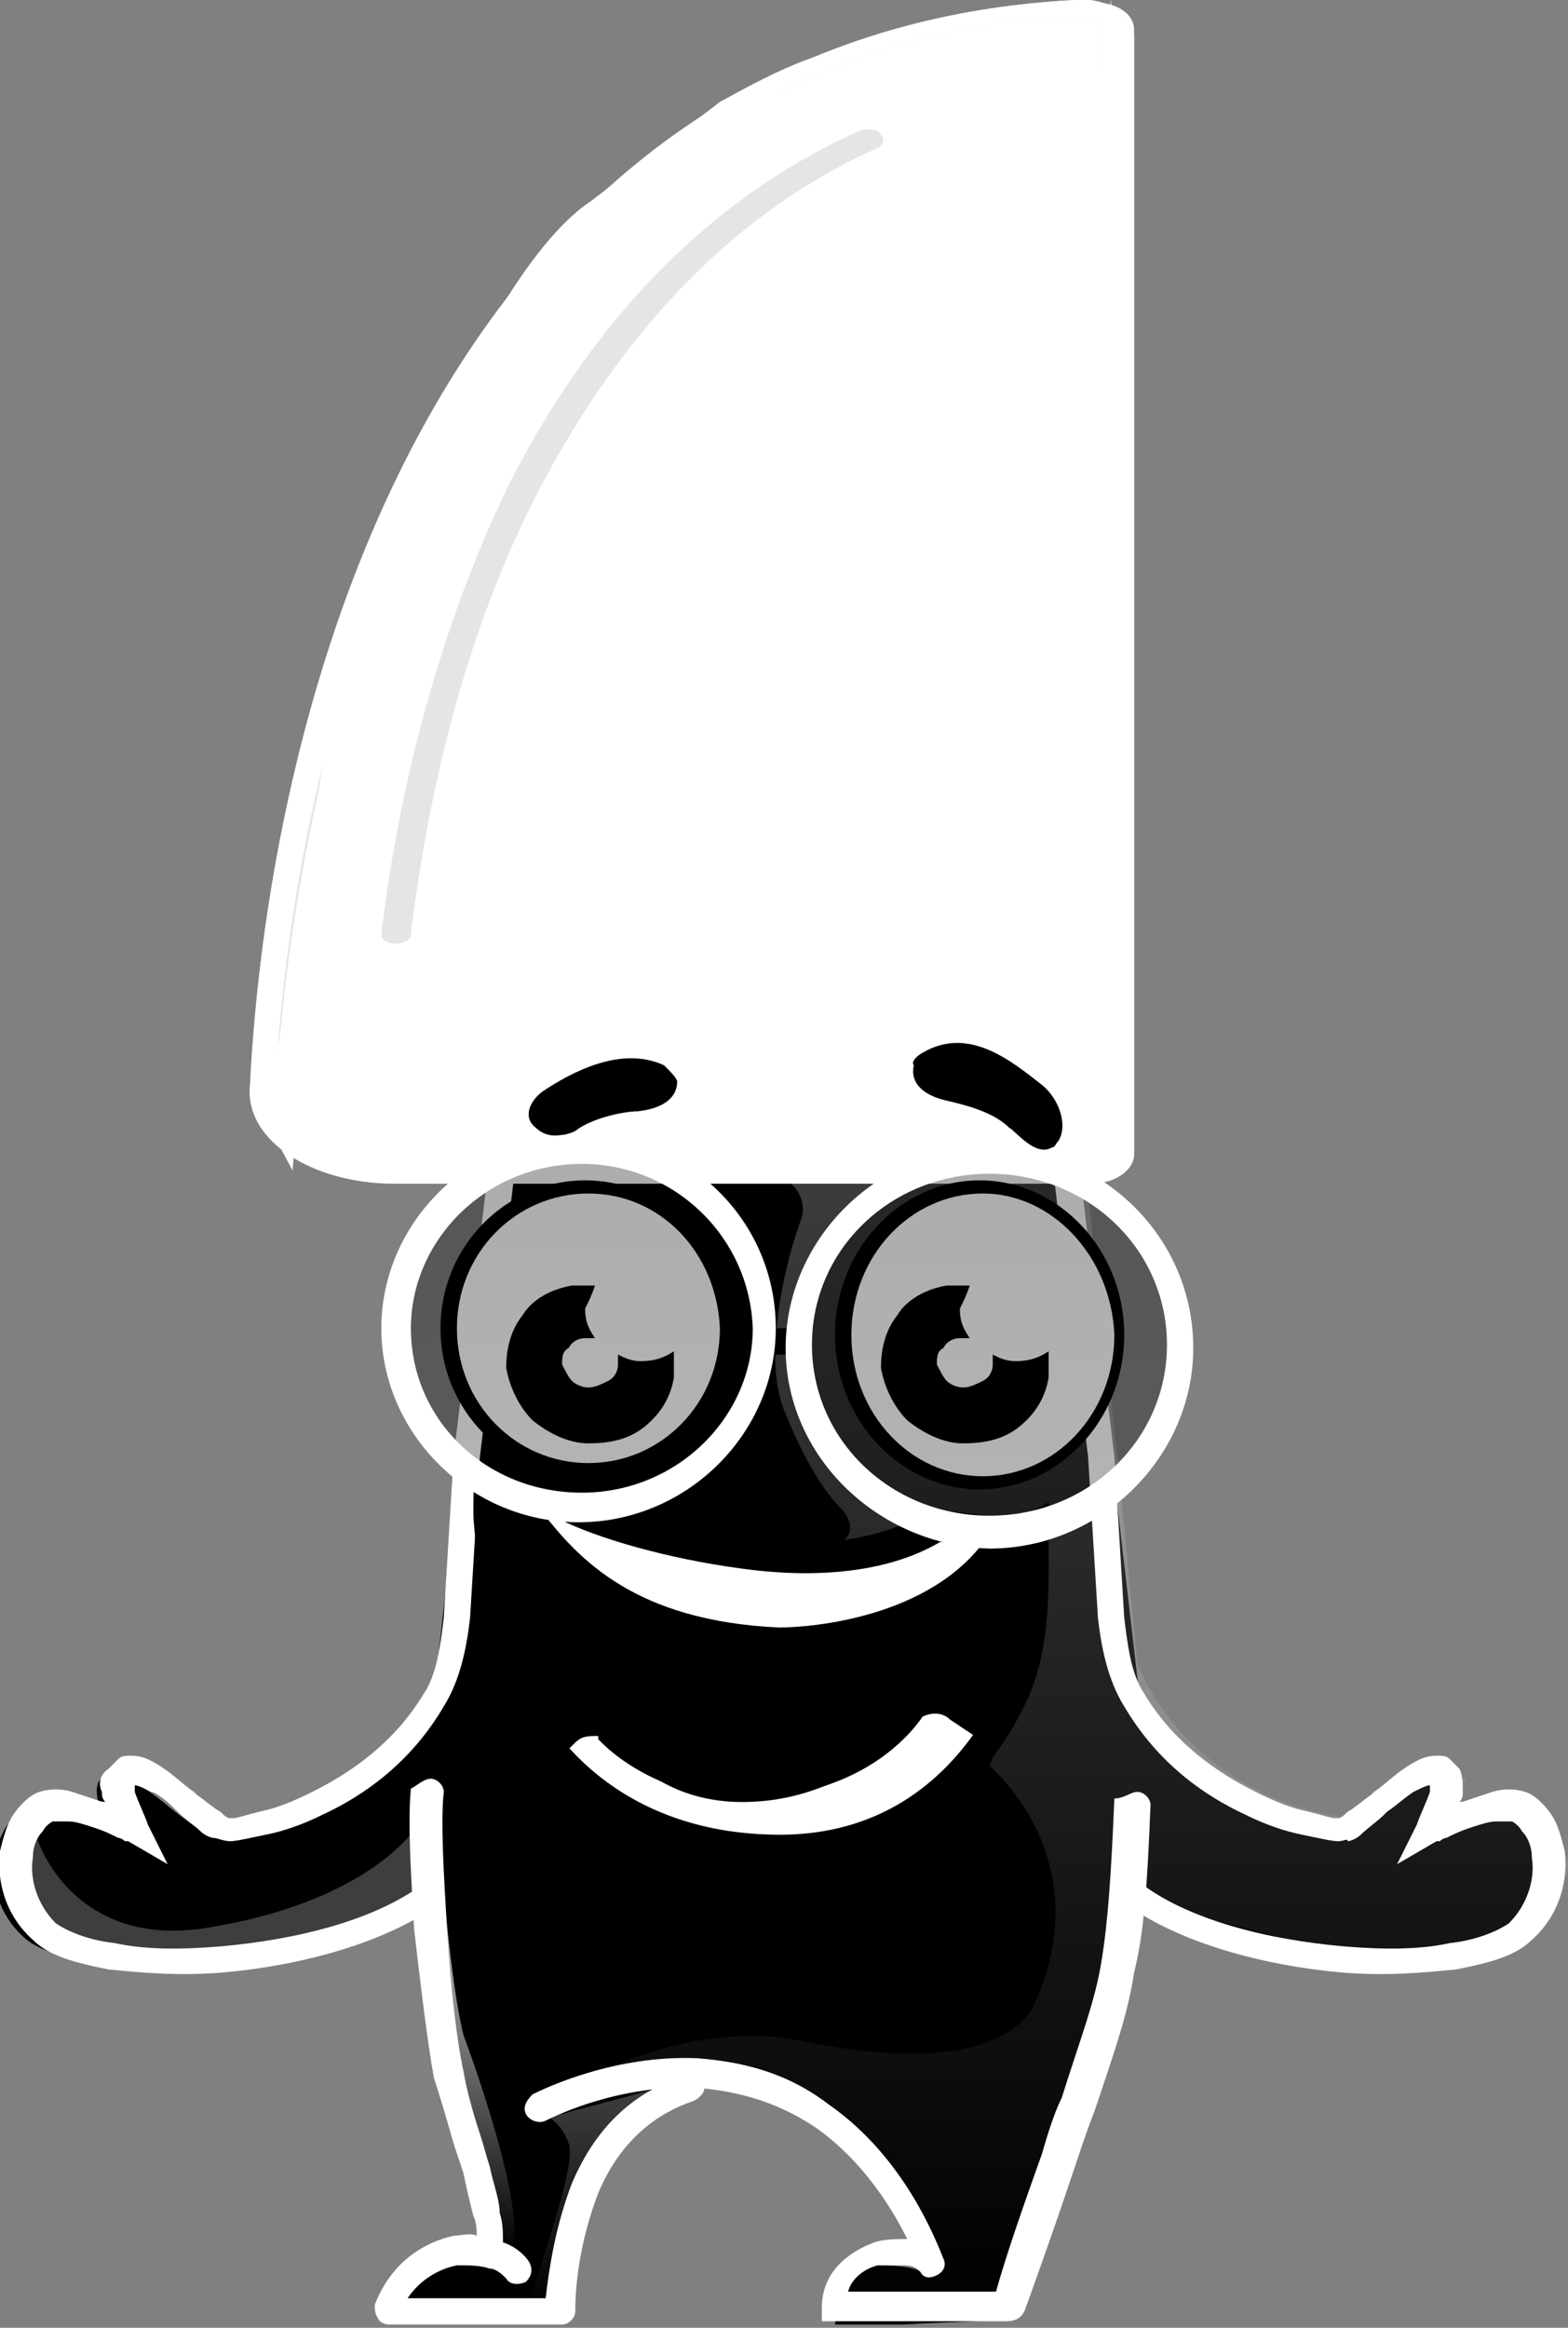 <svg version="1.1" id="Layer_1" xmlns="http://www.w3.org/2000/svg" xmlns:xlink="http://www.w3.org/1999/xlink" x="0px" y="0px" viewBox="0 0 47.7 70.8" style="enable-background:new 0 0 47.7 70.8;" xml:space="preserve" width='47.7' height='70.8'><rect x="0" y="0" width="47.7" height="70.8" fill="#808080" stroke="none"/> <style type="text/css"> .st0{fill-rule:evenodd;clip-rule:evenodd;fill:url(#SVGID_1_);} .st1{fill:url(#SVGID_2_);fill-opacity:0.27;} .st2{fill:url(#SVGID_3_);fill-opacity:0.27;} .st3{fill-rule:evenodd;clip-rule:evenodd;fill:#FFFFFF;} .st4{fill:#E4E6E5;fill-opacity:0.27;} .st5{fill:#FFFFFF;} .st6{fill-rule:evenodd;clip-rule:evenodd;fill:#E4E6E5;} .st7{fill:url(#SVGID_4_);fill-opacity:0.27;} .st8{fill:url(#SVGID_5_);} .st9{fill-rule:evenodd;clip-rule:evenodd;} .st10{fill:url(#SVGID_6_);fill-opacity:0.6;} .st11{fill:url(#SVGID_7_);fill-opacity:0.6;} </style> <linearGradient id="SVGID_1_" gradientUnits="userSpaceOnUse" x1="15.546" y1="0.26" x2="33.908" y2="34.449" gradientTransform="matrix(1 0 0 -1 2.229262e-08 72)"> <stop offset="0" style="stop-color:#000000"/> <stop offset="0.421" style="stop-color:#000000"/> </linearGradient> <path class="st0" d="M14.8,37.2C14.9,36,16,35,17.3,35h13.2c1.3,0,2.4,0.9,2.5,2.2l1.7,14.7c2,3,5.5,3.8,6.1,3.8 c0.3,0,0.8-0.4,1.3-0.8c0.6-0.5,1.2-1,1.8-1c0.6,0,0.4,0.8,0.2,1.5c0,0.1,0.1,0.2,0.2,0.2c0.6-0.3,1.7-0.7,2.2-0.5 c0.8,0.3,1,2.8-0.5,4.2c-2.4,1.2-8.1,0.7-11.4-1.4c-0.1,0.3-0.2,0.6-0.4,0.8c-0.1,0.9-0.2,1.6-0.3,1.8c-0.2,0.9-1.5,4.1-1.7,4.5 c-0.2,0.4-1.5,5.3-1.5,5.5c0,0.1-1.6,0.1-3.2,0.2c-0.8,0-1.6,0-2.1,0c0.1-0.6,0.4-1.8,1.3-1.8c0.8,0,1.2,0.1,1.3,0.2 c-0.3-1-1-3-1.5-3.3c-0.2-0.1-0.4-0.3-0.7-0.5l0,0h0c-1-0.7-2.5-1.8-2.9-1.8c-0.1,0-0.3,0-0.6,0c-0.8,0-2.2-0.1-2.3,0 c-0.2,0.2-0.9,1-1.3,1.4l-1.3,2.5l-0.6,3.1h-5.1c0.6-0.8,1.9-2.2,2.5-1.8c0.7,0.3,0.6-1.1,0.4-1.8l-1.5-4.5l-0.1-4.4 c-3.2,2.3-10.9,2.3-12.3,0.9c-1.5-1.4-0.8-3.5,0-3.8c0.5-0.2,1.4,0.1,2,0.4c0.2,0.1,0.4-0.1,0.4-0.3c-0.2-0.6-0.3-1.2,0.3-1.2 c0.5,0,1.2,0.5,1.8,1c0.5,0.4,1,0.8,1.3,0.8c0.7,0,5.1-1,6.8-5.1c0,0,0,0,0,0L14.8,37.2z"/> <linearGradient id="SVGID_2_" gradientUnits="userSpaceOnUse" x1="18.288" y1="8.435" x2="18.288" y2="1.86" gradientTransform="matrix(1 0 0 -1 2.229262e-08 72)"> <stop offset="0" style="stop-color:#E4E6E5"/> <stop offset="1" style="stop-color:#E4E6E5;stop-opacity:0"/> </linearGradient> <path class="st1" d="M20.5,63.6l-1.9,1.8c-0.3,0.7-1,3.6-1.6,4.7h-0.8c-0.3,0,1.4-4.1,1.1-4.9c-0.2-0.6-0.6-0.8-0.6-0.8l3-0.8H20.5z "/> <linearGradient id="SVGID_3_" gradientUnits="userSpaceOnUse" x1="31.964" y1="37.405" x2="31.964" y2="1.654" gradientTransform="matrix(1 0 0 -1 2.229262e-08 72)"> <stop offset="0" style="stop-color:#E4E6E5"/> <stop offset="1" style="stop-color:#E4E6E5;stop-opacity:0"/> </linearGradient> <path class="st2" d="M24.5,62.1c-3.2-0.7-7.1,0.9-8,2.3c0.2-0.2,4.6-1.4,6.8-0.8c1.7,0.5,2.8,1.6,3.2,2.1l1.9,3.5 c-0.1-0.1-0.5-0.4-0.6-0.4c-0.2,0-1.2,0.3-1.7,0.4l-0.6,1.2l5.3-0.2l3.4-9.7l0.6-2.9l1.3,0.6l5.5,1.4l5.1-0.6l1.1-2.3l-1.3-1.8 l-2.7,0.8l0.8-1.6l-0.8-0.2l-2.7,1.4c-4.1-0.5-6-3.4-6.5-4.7l-0.6-6.2l-1.1-9.9L21.9,35l2,0.9c0.4,0.2,0.6,0.7,0.5,1.1 c-0.6,1.6-1.2,4.5-0.5,6c0.4,1,1,2.2,1.7,2.9c0,0,0.8,0.8-0.4,1.2c1.7,1.4,5.7,3.1,5.7,3.1s-0.2,2.3-0.8,3.5 c1.9,1.8,2.7,4.5,1.3,7.4C30.6,62.3,28.5,62.9,24.5,62.1z"/> <path class="st3" d="M34.6,54.5c0.2,0,0.4,0.2,0.4,0.4c-0.1,2.5-0.2,3.9-0.5,5.1c-0.2,1.3-0.6,2.4-1.2,4.2l0,0 c-0.2,0.5-0.4,1.1-0.6,1.7c-0.5,1.5-1.1,3.2-1.5,4.3c-0.1,0.3-0.3,0.4-0.6,0.4h-5.6v-0.4c0-1.1,0.8-1.7,1.6-2c0.3-0.1,0.7-0.1,1-0.1 c-0.8-1.6-1.8-2.7-2.8-3.4c-1.2-0.8-2.4-1.1-3.6-1.2c-2.3-0.1-4.2,0.8-4.6,1c0,0,0,0,0,0c-0.2,0.1-0.5,0-0.6-0.2 c-0.1-0.2,0-0.4,0.2-0.6c0,0,0,0,0,0c0.4-0.2,2.5-1.2,5-1.1c1.3,0.1,2.7,0.4,4,1.4c1.3,0.9,2.6,2.4,3.5,4.7c0.1,0.2,0,0.4-0.2,0.5 c-0.2,0.1-0.4,0.1-0.5-0.1c-0.1-0.1-0.2-0.2-0.5-0.2c-0.2,0-0.5,0-0.8,0c-0.4,0.1-0.8,0.4-0.9,0.8h4.5c0.3-1.1,0.9-2.8,1.4-4.2 c0.2-0.7,0.4-1.3,0.6-1.7c0.6-1.9,1-2.9,1.2-4.1c0.2-1.2,0.3-2.6,0.4-5C34.2,54.7,34.4,54.5,34.6,54.5z"/> <path class="st3" d="M33.1,44.3l-1.1-9l0.8-0.1l1.1,9.1l0.3,4.9c0.1,0.8,0.2,1.7,0.6,2.3c0.9,1.5,2.2,2.4,3.4,3 c0.6,0.3,1.1,0.5,1.6,0.6c0.4,0.1,0.7,0.2,0.8,0.2c0,0,0,0,0.1,0c0.1,0,0.2-0.1,0.3-0.2c0.2-0.1,0.4-0.3,0.7-0.5 c0,0,0.1-0.1,0.1-0.1c0.3-0.2,0.6-0.5,0.9-0.7c0.3-0.2,0.6-0.4,1-0.4c0.2,0,0.3,0,0.4,0.1c0.1,0.1,0.2,0.2,0.3,0.3 c0.1,0.2,0.1,0.5,0.1,0.7c0,0.1,0,0.2-0.1,0.3c0,0,0.1,0,0.1,0c0.3-0.1,0.6-0.2,0.9-0.3c0.3-0.1,0.7-0.1,1,0 c0.3,0.1,0.6,0.4,0.8,0.7c0.2,0.3,0.3,0.7,0.4,1.1c0.1,0.8-0.1,1.9-1,2.7c-0.5,0.5-1.3,0.7-2.3,0.9c-1,0.1-2.1,0.2-3.4,0.1 c-2.4-0.2-5.1-0.9-6.8-2.2l0.5-0.6c1.5,1.2,4,1.8,6.3,2c1.2,0.1,2.3,0.1,3.2-0.1c0.9-0.1,1.5-0.4,1.8-0.6c0.6-0.6,0.8-1.4,0.7-2 c0-0.3-0.1-0.6-0.3-0.8c-0.1-0.2-0.3-0.3-0.3-0.3c-0.1,0-0.2,0-0.5,0c-0.2,0-0.5,0.1-0.8,0.2c-0.3,0.1-0.5,0.2-0.7,0.3 c-0.1,0-0.2,0.1-0.2,0.1c0,0,0,0-0.1,0l0,0l0,0l0,0l-1.2,0.7l0.6-1.2c0.1-0.3,0.3-0.7,0.4-1c0-0.1,0-0.2,0-0.2 c-0.1,0-0.3,0.1-0.5,0.2c-0.3,0.2-0.5,0.4-0.8,0.6c0,0-0.1,0.1-0.1,0.1c-0.2,0.2-0.5,0.4-0.7,0.6c-0.1,0.1-0.3,0.2-0.4,0.2 C41,55.9,40.9,56,40.7,56c-0.2,0-0.6-0.1-1.1-0.2c-0.5-0.1-1.1-0.3-1.7-0.6c-1.3-0.6-2.7-1.6-3.7-3.3c-0.5-0.8-0.7-1.8-0.8-2.7 L33.1,44.3z M43.8,54.1C43.8,54.1,43.8,54.1,43.8,54.1L43.8,54.1z"/> <path class="st4" d="M6.5,58.6c-3.7,0.7-5.2-1.8-5.5-3.1l-0.6,0.2l0.6,2.5c0.5,0.4,1.9,1.3,3.6,1.4c1.7,0.2,6.3-1.2,8.4-1.8v-2.9 C12.9,55.6,11.2,57.8,6.5,58.6z"/> <path class="st3" d="M14.6,44.3l1.1-9l-0.8-0.1l-1.1,9.1l-0.3,4.9c-0.1,0.8-0.2,1.7-0.6,2.3c-0.9,1.5-2.2,2.4-3.4,3 c-0.6,0.3-1.1,0.5-1.6,0.6c-0.4,0.1-0.7,0.2-0.8,0.2c0,0,0,0-0.1,0c-0.1,0-0.2-0.1-0.3-0.2c-0.2-0.1-0.4-0.3-0.7-0.5 c0,0-0.1-0.1-0.1-0.1c-0.3-0.2-0.6-0.5-0.9-0.7c-0.3-0.2-0.6-0.4-1-0.4c-0.2,0-0.3,0-0.4,0.1c-0.1,0.1-0.2,0.2-0.3,0.3 C3,54,3,54.3,3.1,54.5c0,0.1,0,0.2,0.1,0.3c0,0-0.1,0-0.1,0c-0.3-0.1-0.6-0.2-0.9-0.3c-0.3-0.1-0.7-0.1-1,0 c-0.3,0.1-0.6,0.4-0.8,0.7c-0.2,0.3-0.3,0.7-0.4,1.1c-0.1,0.8,0.1,1.9,1,2.7c0.5,0.5,1.3,0.7,2.3,0.9c1,0.1,2.1,0.2,3.4,0.1 c2.4-0.2,5.1-0.9,6.8-2.2l-0.5-0.6c-1.5,1.2-4,1.8-6.3,2c-1.2,0.1-2.3,0.1-3.2-0.1c-0.9-0.1-1.5-0.4-1.8-0.6c-0.6-0.6-0.8-1.4-0.7-2 c0-0.3,0.1-0.6,0.3-0.8c0.1-0.2,0.3-0.3,0.3-0.3c0.1,0,0.2,0,0.5,0c0.2,0,0.5,0.1,0.8,0.2c0.3,0.1,0.5,0.2,0.7,0.3 c0.1,0,0.2,0.1,0.2,0.1c0,0,0,0,0.1,0l0,0l0,0l0,0l1.2,0.7l-0.6-1.2c-0.1-0.3-0.3-0.7-0.4-1c0-0.1,0-0.2,0-0.2 c0.1,0,0.3,0.1,0.5,0.2C4.7,54.5,5,54.7,5.3,55c0,0,0.1,0.1,0.1,0.1c0.2,0.2,0.5,0.4,0.7,0.6c0.1,0.1,0.3,0.2,0.4,0.2 C6.6,55.9,6.8,56,7,56c0.2,0,0.6-0.1,1.1-0.2c0.5-0.1,1.1-0.3,1.7-0.6c1.3-0.6,2.7-1.6,3.7-3.3c0.5-0.8,0.7-1.8,0.8-2.7L14.6,44.3z M3.9,54.1C3.9,54.1,3.9,54.1,3.9,54.1L3.9,54.1z"/> <path class="st5" d="M12.1,35.6H33h0.6c0.5,0,0.9-0.3,0.9-0.6V0.9c0-0.5-0.6-0.9-1.4-0.8C14.2,0.9,8.8,20.8,8.1,32.9 C8,34.4,9.9,35.6,12.1,35.6z"/> <path class="st6" d="M33.6,1.1c0-0.3-0.4-0.6-0.9-0.6c-9,0.4-14.9,5.5-18.7,12c-3.7,6.5-5.2,14.5-5.6,20.5c-0.1,1.3,1.5,2.3,3.5,2.3 h21.1c0.2,0,0.4-0.1,0.4-0.3V1.1z M32.7,0c1-0.1,1.8,0.5,1.8,1.1v34c0,0.5-0.6,0.9-1.3,0.9H12c-2.5,0-4.5-1.3-4.4-2.9 c0.3-6.1,1.8-14.1,5.6-20.7C17,5.8,23.1,0.5,32.7,0z"/> <path class="st6" d="M26.8,4.1c0.1,0.1,0.1,0.3-0.1,0.4c-4.7,2.1-8,6-10.3,10.4c-2.3,4.4-3.4,9.4-3.9,13.5c0,0.2-0.2,0.3-0.5,0.3 c-0.2,0-0.4-0.1-0.4-0.3c0.5-4.2,1.7-9.2,3.9-13.7c2.3-4.5,5.7-8.5,10.6-10.7C26.4,3.9,26.7,3.9,26.8,4.1z"/> <path class="st5" d="M28.3,30.2c-1.6,2.8-9.6,3.4-14.6,5.1l-0.2,0.1h20.8L33.8,0C31.4,12.5,30.5,26.4,28.3,30.2z"/> <linearGradient id="SVGID_4_" gradientUnits="userSpaceOnUse" x1="21.415" y1="21.584" x2="21.415" y2="17.68" gradientTransform="matrix(1 0 0 -1 2.229262e-08 72)"> <stop offset="0" style="stop-color:#E4E6E5"/> <stop offset="1" style="stop-color:#E4E6E5;stop-opacity:0"/> </linearGradient> <path class="st7" d="M21.5,52.7c-1-0.5-0.6,0.9-0.2,1.6l-1.5-0.6l-1.3-0.8c0.3-0.5,0.6-1.1,1.1-1.4c0.3-0.2,0.6-0.2,1-0.2h0.2 l1.5,0.6l1.3,0.8l0.6,0.6h0C23.8,53.3,22.8,53.3,21.5,52.7z"/> <path class="st5" d="M8.9,35.6c2-23.7,12.5-32.6,17.4-34c-1-0.4-3.3,0.9-4.4,1.5l-3.9,3c-3.2,2.1-6.6,11.1-7.9,15.4L8.1,34.1 L8.9,35.6z"/> <path class="st3" d="M33.6,1.1c0-0.3-0.4-0.6-0.9-0.6c-9,0.4-14.9,5.5-18.7,12c-3.7,6.5-5.2,14-5.6,20c-0.1,1.3,1.5,2.3,3.5,2.3 c0,0,20.9,0,21.1,0c0.2,0,0.4-0.1,0.4-0.3V1.1z M32.7,0c1-0.1,1.8,0.5,1.8,1.1v34c0,0.5-0.6,0.9-1.3,0.9H12c-2.5,0-4.5-1.3-4.4-2.9 c0.3-6.1,1.8-14.1,5.6-20.7C17,5.8,23.1,0.5,32.7,0z"/> <linearGradient id="SVGID_5_" gradientUnits="userSpaceOnUse" x1="14.294" y1="17.269" x2="14.294" y2="3.503" gradientTransform="matrix(1 0 0 -1 2.229262e-08 72)"> <stop offset="0" style="stop-color:#FFFFFF"/> <stop offset="1" style="stop-color:#FFFFFF;stop-opacity:0"/> </linearGradient> <path class="st8" d="M14.1,61.9c-0.4-1.6-0.7-5.2-0.8-7.2l-0.4,0.2c0.2,2.3,0.6,7.1,0.6,7.4c0,0.3,0.6,2.3,0.8,3.3l0.6,2.9h0.6 C16.1,67.7,14.7,63.5,14.1,61.9z"/> <path class="st3" d="M13.1,54.1c0.2,0,0.4,0.2,0.4,0.4c-0.1,0.9,0,2.5,0.1,4.2c0.1,1.7,0.3,3.4,0.5,4.3c0.1,0.6,0.3,1.3,0.5,1.9 c0.1,0.3,0.2,0.7,0.3,1c0.1,0.5,0.3,1,0.3,1.4c0.1,0.3,0.1,0.6,0.1,0.9c0.3,0.1,0.6,0.3,0.8,0.6c0.1,0.2,0.1,0.4-0.1,0.6 c-0.2,0.1-0.5,0.1-0.6-0.1c-0.1-0.1-0.3-0.3-0.5-0.3c-0.3-0.1-0.6-0.1-1-0.1c-0.5,0.1-1.1,0.4-1.5,1h4.2c0.1-0.9,0.3-2.2,0.8-3.5 c0.6-1.4,1.6-2.7,3.5-3.3c0.2-0.1,0.5,0.1,0.5,0.3c0.1,0.2-0.1,0.4-0.3,0.5c-1.5,0.5-2.4,1.6-2.9,2.8c-0.5,1.3-0.7,2.6-0.7,3.6 c0,0.2-0.2,0.4-0.4,0.4h-5.3c-0.1,0-0.3-0.1-0.3-0.2c-0.1-0.1-0.1-0.3-0.1-0.4c0.5-1.3,1.5-1.9,2.4-2.1c0.2,0,0.5-0.1,0.7,0 c0-0.2,0-0.4-0.1-0.6c-0.1-0.4-0.2-0.8-0.3-1.3c-0.1-0.3-0.2-0.6-0.3-0.9c-0.2-0.7-0.4-1.4-0.6-2c-0.2-1.1-0.4-2.8-0.6-4.5 c-0.1-1.7-0.2-3.3-0.1-4.3C12.7,54.3,12.9,54.1,13.1,54.1z"/> <path class="st5" d="M22.1,40.4c0,2.4-1.9,4.3-4.2,4.3s-4.2-1.9-4.2-4.3c0-2.4,1.9-4.3,4.2-4.3S22.1,38,22.1,40.4z"/> <path class="st9" d="M17.9,36.3c-2.2,0-4,1.8-4,4.1c0,2.3,1.8,4.1,4,4.1c2.2,0,4-1.8,4-4.1C21.8,38.1,20.1,36.3,17.9,36.3z M13.4,40.4c0-2.5,2-4.5,4.4-4.5s4.4,2,4.4,4.5c0,2.5-2,4.5-4.4,4.5S13.4,42.9,13.4,40.4z"/> <path class="st5" d="M34.1,40.6c0,2.5-1.9,4.5-4.2,4.5c-2.3,0-4.2-2-4.2-4.5s1.9-4.5,4.2-4.5C32.2,36.1,34.1,38.1,34.1,40.6z"/> <path class="st9" d="M29.9,36.3c-2.2,0-4,1.9-4,4.3c0,2.4,1.8,4.3,4,4.3s4-1.9,4-4.3C33.8,38.2,32,36.3,29.9,36.3z M25.4,40.6 c0-2.6,2-4.7,4.4-4.7s4.4,2.1,4.4,4.7c0,2.6-2,4.7-4.4,4.7S25.4,43.2,25.4,40.6z"/> <path d="M28.5,46.4c-3.2,2-8.9,0.5-11.4-0.6l-2.2-0.8c-0.1,0.3-0.2,1.3,0,2.5c0.2,1.2,0.3,2.3,0.6,3.3c0.5,1.8,2.7,5.3,8,5.5 c4.1,0.1,6.4-2.6,7.4-4.8c0.5-1.1,0.6-2.4,0.6-3.6v-1.4C30.8,46.7,29.2,46.6,28.5,46.4z"/> <path class="st9" d="M14.7,44.8l2.4,0.9l0,0c1.2,0.5,3.2,1.2,5.4,1.4c2.1,0.3,4.3,0.1,5.8-0.8l0.1,0l0.1,0c0.4,0.1,0.9,0.1,1.5,0.2 c0.3,0,0.6,0,0.8,0c0.2,0,0.4-0.1,0.6-0.1l0.3-0.1v1.8c0,1.2-0.1,2.6-0.6,3.7c-1,2.3-3.4,5.1-7.6,5c-5.4-0.2-7.7-3.8-8.2-5.6 c-0.3-1-0.4-2.1-0.6-3.3c-0.2-1.3-0.1-2.2,0-2.6L14.7,44.8z M15,45.3c-0.1,0.4-0.1,1.2,0,2.2c0.2,1.2,0.3,2.3,0.6,3.3 c0.4,1.7,2.6,5.1,7.8,5.3c4,0.1,6.2-2.5,7.2-4.7c0.5-1.1,0.6-2.3,0.6-3.6v-1.1c-0.1,0-0.3,0.1-0.4,0.1c-0.3,0-0.6,0-0.9,0 c-0.5,0-1.1-0.1-1.5-0.2c-1.7,1-3.9,1.1-6,0.8c-2.2-0.3-4.2-0.9-5.5-1.5L15,45.3z"/> <path class="st5" d="M17.3,53c-0.2,0.2-0.4,0.4-0.4,0.5c2,2.1,3.6,2.7,6.8,2.9c3.2,0.2,5.5-2.1,6.4-3.3l-1-0.9 c-0.4-0.3-1-0.3-1.4,0.1c-0.9,1-2.6,2.2-4.8,2.3c-1.9,0.1-3.1-0.7-3.8-1.5C18.6,52.6,17.7,52.5,17.3,53z"/> <path class="st9" d="M28.9,52.3c-0.3-0.3-0.8-0.2-1.1,0.1c-0.9,1-2.6,2.3-4.9,2.4c-1.9,0.1-3.2-0.7-4-1.6c-0.2-0.2-0.5-0.3-0.7-0.4 c-0.3,0-0.5,0-0.7,0.2c-0.1,0.1-0.2,0.2-0.3,0.3c0.9,1,1.8,1.6,2.7,2c1,0.4,2.2,0.6,3.8,0.7c3,0.2,5.2-1.8,6.1-3.1L28.9,52.3z M27.5,52.1c0.4-0.5,1.2-0.6,1.7-0.1l1.2,1l-0.1,0.1c-0.9,1.3-3.3,3.6-6.6,3.4c-1.6-0.1-2.8-0.3-3.9-0.7c-1.1-0.5-2-1.2-3-2.2 l-0.1-0.1l0.1-0.1c0.1-0.1,0.2-0.2,0.4-0.5c0.3-0.3,0.7-0.4,1-0.4c0.4,0,0.7,0.2,1,0.5c0.7,0.8,1.9,1.5,3.7,1.4 C25,54.3,26.6,53.1,27.5,52.1z"/> <path class="st5" d="M23.7,49.5c-4.4-0.2-6.1-2.1-7.2-3.5l0.2-0.2l5.5,1.3c1.1,0.3,2.3,0.3,3.5,0.1l2.9-0.6h1.2l0.2,0.2 C28.3,49.2,24.7,49.5,23.7,49.5z"/> <path d="M23.7,54.4c-2.6,0.5-4.5-0.8-5.2-1.6c0.5-1.7,1.7-1.9,2.8-1.6c0.6,0,1.5,0.6,2.2,1.1c0.2,0.2,0.4,0.3,0.4,0.3 c1.8-3.3,3.4-1.9,4-0.8C27.5,52.5,26.2,53.9,23.7,54.4z"/> <path class="st9" d="M27.4,50.9c0.3,0.3,0.5,0.6,0.7,0.9l0.1,0.1l0,0.1c-0.4,0.7-1.7,2.2-4.3,2.6C21,55.1,19,53.7,18.3,53l-0.1-0.1 l0-0.1c0.3-0.9,0.7-1.4,1.3-1.7c0.5-0.3,1.1-0.2,1.7-0.1c0.4,0,0.8,0.2,1.2,0.4c0.4,0.2,0.8,0.5,1.2,0.8c0.1,0.1,0.2,0.1,0.2,0.2 c0.8-1.5,1.7-2,2.5-1.9C26.7,50.5,27.1,50.7,27.4,50.9z M24.1,52.6c0.8-1.5,1.6-1.9,2.2-1.8c0.3,0,0.6,0.2,0.8,0.4 c0.2,0.2,0.4,0.4,0.5,0.7c-0.4,0.6-1.6,1.9-4,2.3c-2.4,0.4-4.2-0.7-4.9-1.4c0.3-0.7,0.6-1.1,1-1.3c0.4-0.2,0.9-0.2,1.4-0.1 c0.8,0.2,1.7,0.7,2.1,1.1c0.3,0.3,0.6,0.5,0.8,0.7c0.1,0.1,0.2,0.1,0.3,0c0.1-0.1,0.1-0.2,0-0.3C24.4,52.8,24.2,52.7,24.1,52.6z"/> <path class="st9" d="M24.3,41.2H23v-0.8h1.3V41.2z"/> <path d="M20.2,32.4c-1.3-0.6-2.8,0.2-3.7,0.8c-0.4,0.3-0.6,0.8-0.2,1.1c0.4,0.4,1,0.2,1.2,0.1c0.5-0.4,1.5-0.6,1.9-0.6 c0.9-0.1,1.2-0.5,1.2-0.9C20.6,32.8,20.4,32.6,20.2,32.4z"/> <path d="M28.1,32c1.4-0.8,2.7,0.3,3.6,1c0.5,0.4,0.8,1.2,0.5,1.7c-0.1,0.1-0.1,0.2-0.2,0.2c-0.5,0.3-1.1-0.5-1.3-0.6 c-0.5-0.5-1.4-0.7-1.8-0.8c-1-0.2-1.2-0.7-1.1-1.1C27.7,32.3,27.9,32.1,28.1,32z"/> <path class="st9" d="M14.5,44.5l2.7,0.9l0,0c1.2,0.5,3.2,1.1,5.3,1.4c2.1,0.3,4.2,0.1,5.7-0.8l0.1-0.1l0.2,0 c0.4,0.1,0.9,0.1,1.5,0.2c0.3,0,0.5,0,0.8,0c0.2,0,0.4-0.1,0.5-0.1l0.6-0.3v2.1c0,1.3-0.1,2.6-0.6,3.8c-1.1,2.4-3.5,5.2-7.8,5.1 c-5.5-0.2-7.9-3.9-8.4-5.8c-0.3-1-0.5-2-0.6-3.4c0-0.5-0.1-1.1-0.1-1.5c0-0.5,0-0.9,0.1-1.1L14.5,44.5z M15.2,45.6 c0,0.1,0,0.3,0,0.4c0,0.5,0,1,0.1,1.5c0.1,1.3,0.3,2.3,0.6,3.2c0.4,1.6,2.6,5,7.6,5.1c3.9,0.1,6-2.4,7-4.6c0.5-1.1,0.6-2.2,0.6-3.5 V47c-0.1,0-0.1,0-0.2,0c-0.3,0-0.6,0-0.9,0c-0.5,0-1-0.1-1.4-0.1c-1.7,1-4,1.1-6.1,0.8c-2.2-0.3-4.3-0.9-5.5-1.5L15.2,45.6z"/> <path class="st9" d="M18.1,39.1c-0.2,0-0.4,0-0.7,0c-0.6,0.1-1.2,0.4-1.5,0.9c-0.4,0.5-0.5,1.1-0.5,1.6c0.1,0.6,0.4,1.2,0.8,1.6 c0.5,0.4,1.1,0.7,1.7,0.7c0.6,0,1.2-0.1,1.7-0.5c0.5-0.4,0.8-0.9,0.9-1.5c0-0.3,0-0.5,0-0.8c-0.3,0.2-0.6,0.3-1,0.3 c-0.3,0-0.5-0.1-0.7-0.2c0,0.1,0,0.1,0,0.2c0,0,0,0.1,0,0.1c0,0.2-0.1,0.4-0.3,0.5c-0.2,0.1-0.4,0.2-0.6,0.2c-0.2,0-0.4-0.1-0.5-0.2 c-0.1-0.1-0.2-0.3-0.3-0.5c0-0.2,0-0.4,0.2-0.5c0.1-0.2,0.3-0.3,0.5-0.3c0.1,0,0.1,0,0.2,0c0,0,0.1,0,0.1,0 c-0.2-0.3-0.3-0.5-0.3-0.9C17.9,39.6,18,39.4,18.1,39.1z"/> <path class="st9" d="M29.5,39.1c-0.2,0-0.4,0-0.7,0c-0.6,0.1-1.2,0.4-1.5,0.9c-0.4,0.5-0.5,1.1-0.5,1.6c0.1,0.6,0.4,1.2,0.8,1.6 c0.5,0.4,1.1,0.7,1.7,0.7c0.6,0,1.2-0.1,1.7-0.5c0.5-0.4,0.8-0.9,0.9-1.5c0-0.3,0-0.5,0-0.8c-0.3,0.2-0.6,0.3-1,0.3 c-0.3,0-0.5-0.1-0.7-0.2c0,0.1,0,0.1,0,0.2c0,0,0,0.1,0,0.1c0,0.2-0.1,0.4-0.3,0.5c-0.2,0.1-0.4,0.2-0.6,0.2c-0.2,0-0.4-0.1-0.5-0.2 c-0.1-0.1-0.2-0.3-0.3-0.5c0-0.2,0-0.4,0.2-0.5c0.1-0.2,0.3-0.3,0.5-0.3c0.1,0,0.1,0,0.2,0c0,0,0.1,0,0.1,0 c-0.2-0.3-0.3-0.5-0.3-0.9C29.3,39.6,29.4,39.4,29.5,39.1z"/> <linearGradient id="SVGID_6_" gradientUnits="userSpaceOnUse" x1="17.657" y1="37.057" x2="17.657" y2="26.152" gradientTransform="matrix(1 0 0 -1 2.229262e-08 72)"> <stop offset="0" style="stop-color:#000000;stop-opacity:0.54"/> <stop offset="1" style="stop-color:#000000;stop-opacity:0.49"/> </linearGradient> <path class="st10" d="M23.3,40.4c0,3-2.5,5.5-5.6,5.5c-3.1,0-5.6-2.4-5.6-5.5c0-3,2.5-5.5,5.6-5.5C20.7,34.9,23.3,37.4,23.3,40.4z" /> <path class="st3" d="M17.7,35.4c-2.9,0-5.2,2.3-5.2,5c0,2.8,2.3,5,5.2,5c2.9,0,5.2-2.3,5.2-5C22.8,37.6,20.5,35.4,17.7,35.4z M11.6,40.4c0-3.2,2.7-5.9,6-5.9c3.3,0,6,2.6,6,5.9c0,3.2-2.7,5.9-6,5.9C14.3,46.3,11.6,43.6,11.6,40.4z"/> <linearGradient id="SVGID_7_" gradientUnits="userSpaceOnUse" x1="30.093" y1="36.668" x2="30.093" y2="25.374" gradientTransform="matrix(1 0 0 -1 2.229262e-08 72)"> <stop offset="0" style="stop-color:#000000;stop-opacity:0.54"/> <stop offset="1" style="stop-color:#000000;stop-opacity:0.49"/> </linearGradient> <path class="st11" d="M35.9,41c0,3.1-2.6,5.6-5.8,5.6s-5.8-2.5-5.8-5.6c0-3.1,2.6-5.6,5.8-5.6S35.9,37.9,35.9,41z"/> <path class="st3" d="M30.1,35.7c-3,0-5.4,2.3-5.4,5.2s2.4,5.2,5.4,5.2c3,0,5.4-2.3,5.4-5.2S33.1,35.7,30.1,35.7z M23.9,41 c0-3.3,2.8-6.1,6.2-6.1c3.4,0,6.2,2.7,6.2,6.1c0,3.3-2.8,6.1-6.2,6.1C26.7,47,23.9,44.3,23.9,41z"/> </svg>
